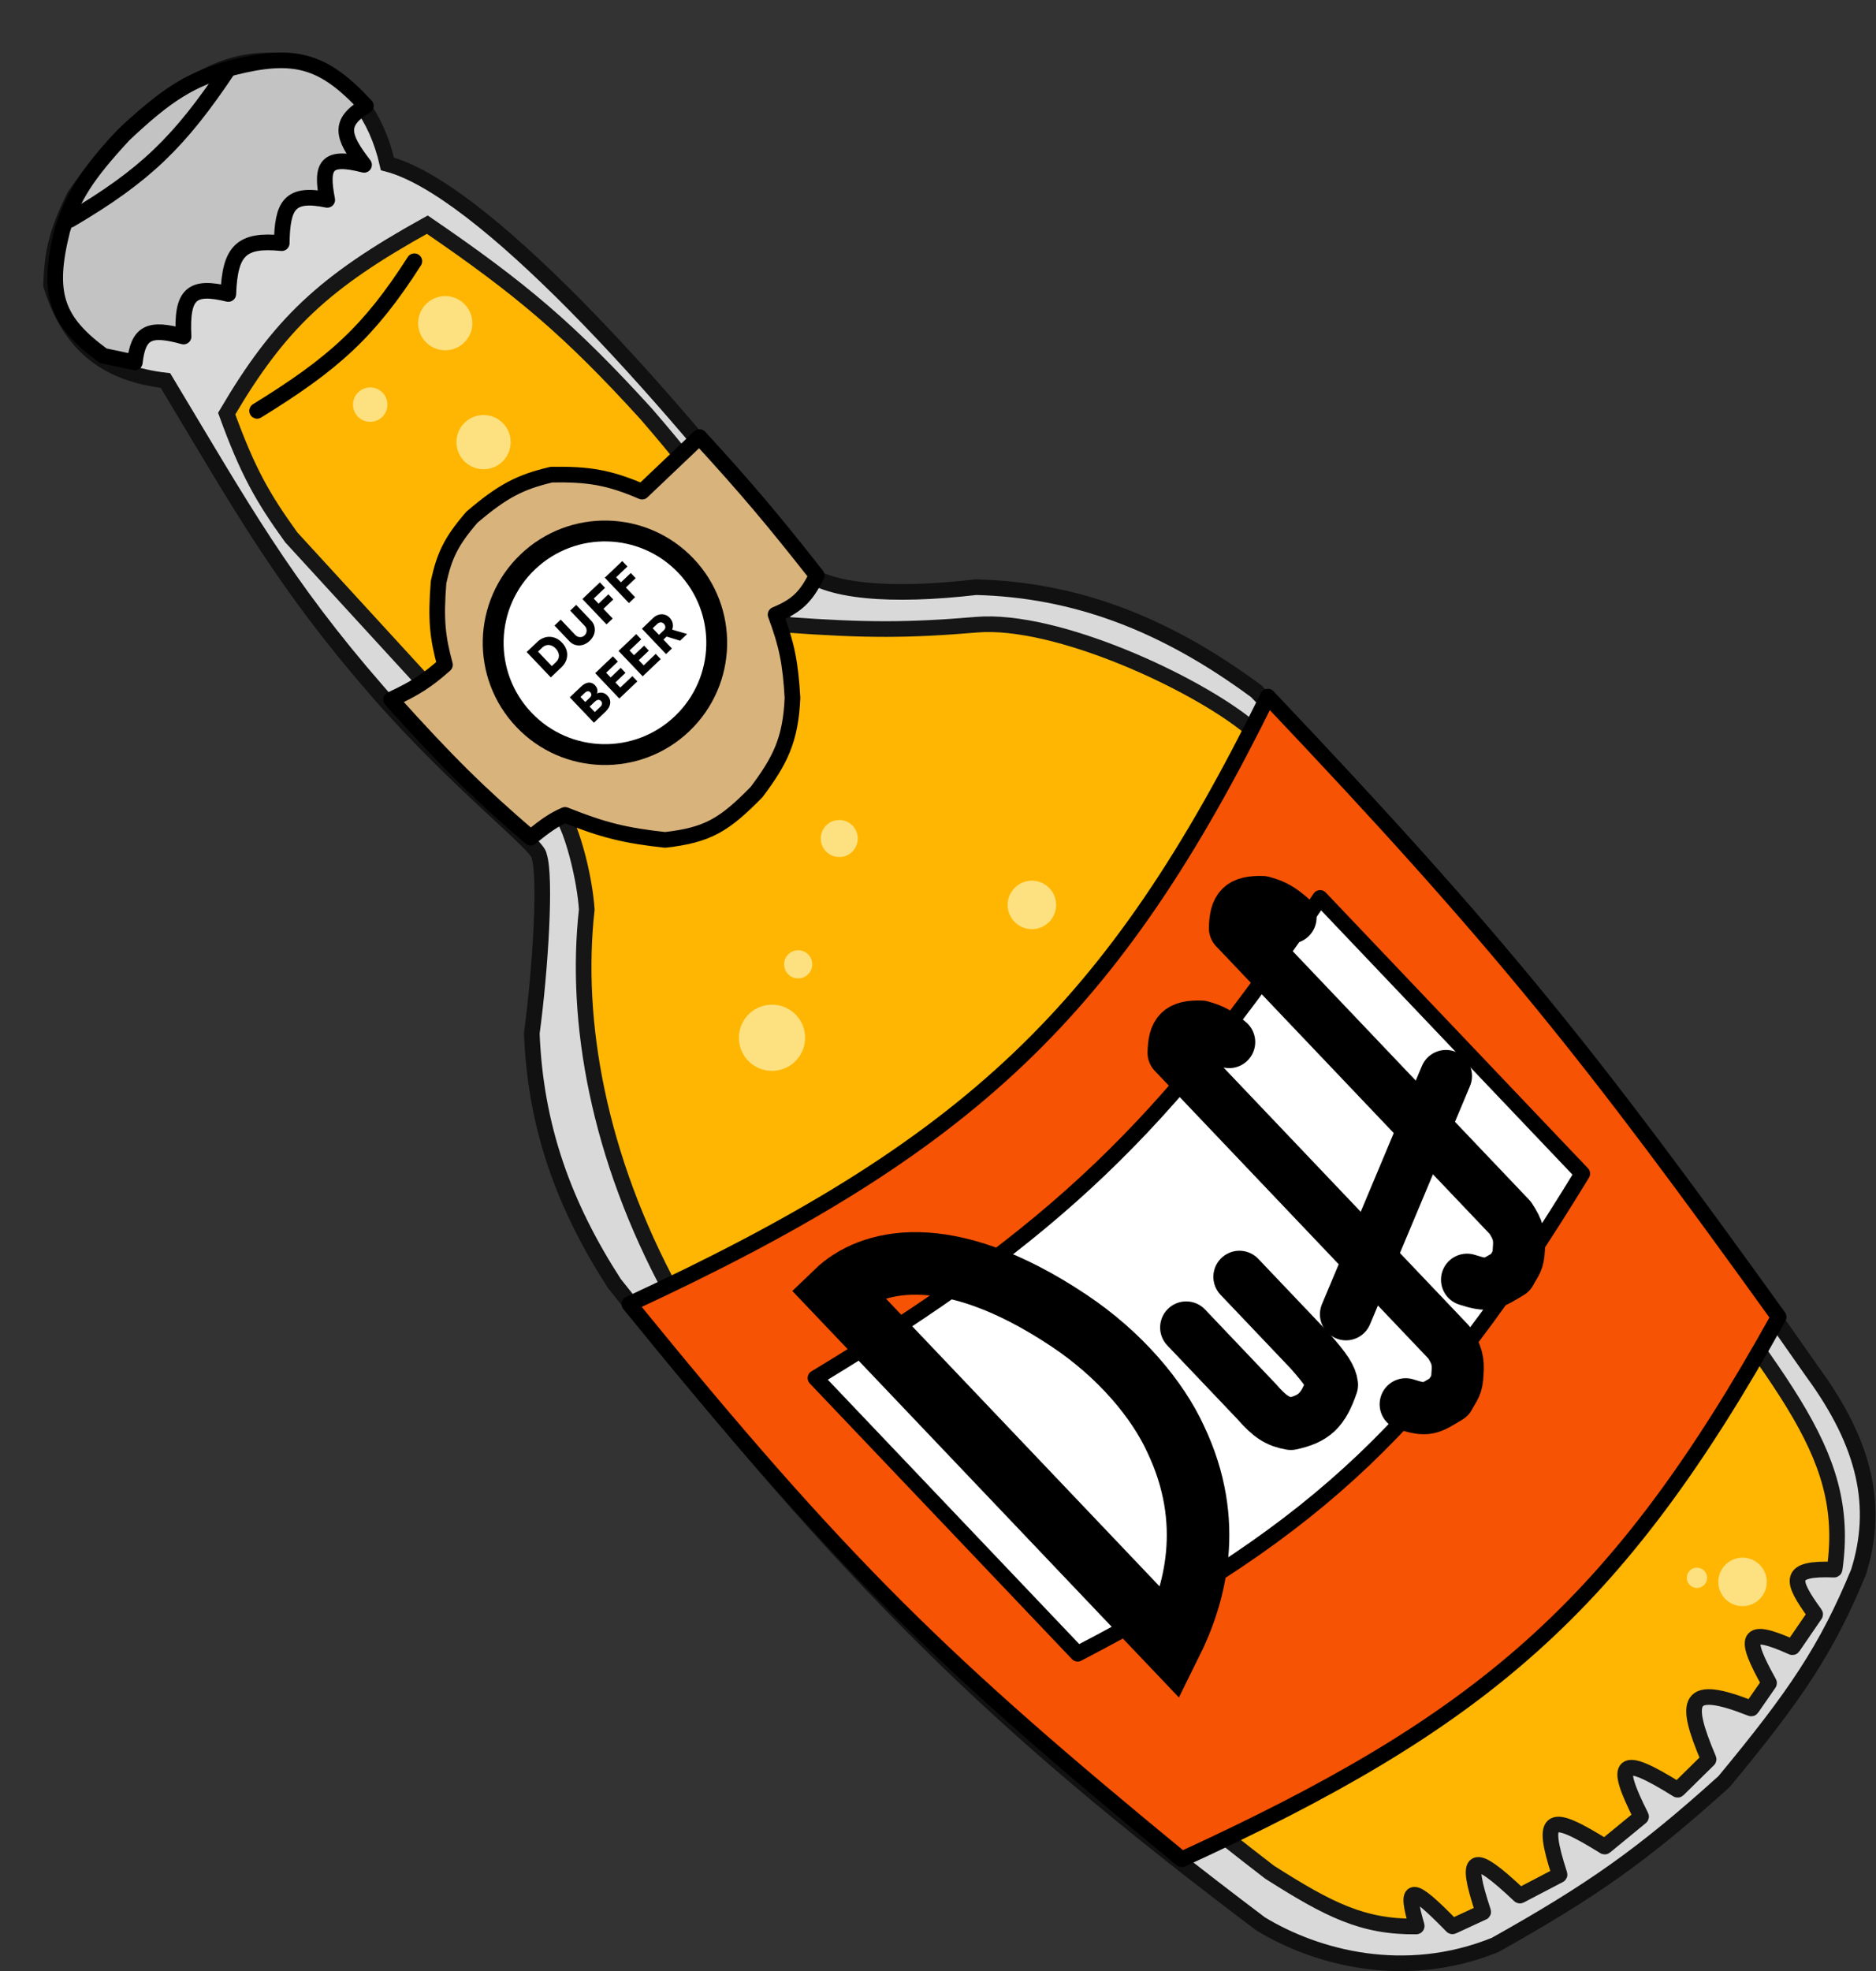 <svg width="3600" height="3782" viewBox="0 0 3600 3782" fill="none" xmlns="http://www.w3.org/2000/svg">
<rect x="0" y="0" width="3600" height="3782" fill="#333333" stroke="none"/>
<path d="M1537 1089.5C1259.83 730.03 920.5 360.505 743.5 314.502C721.803 219.579 672.5 163.504 618 134.002C534.5 105.504 455.389 110.003 382.5 153.505C262.42 221.46 213.866 274.183 143 376.005C109.823 443.302 100.244 480.752 98 547.002C135 667.505 209.5 717.505 317.5 730.005C464.5 974.505 544.56 1120.13 725.5 1327.5C879.5 1504 1034.5 1621.5 1034.5 1642C1048 1681.5 1037.12 1859.45 1020.5 1982.5C1027.5 2162 1082.19 2312.82 1179 2462.5C1638.03 3040.72 1910.18 3307.16 2419 3691C2526 3756 2695.5 3801.5 2869 3731.5C3055.03 3627.15 3151.91 3559.34 3308.5 3418C3444.9 3253.37 3505.34 3164.49 3566.5 3016C3605.5 2892 3580.88 2772.31 3478 2632C3104.1 2096.48 2878.5 1807.29 2410.5 1326C2234.5 1196 2063.5 1131.5 1873 1126.5C1711.04 1145.33 1583 1136 1537 1089.5Z" fill="#D9D9D9" stroke="#111111" stroke-width="30"/>
<path d="M258.719 695.351L198.21 682.519C106.66 615.796 89.177 563.113 119.726 441.125C140.907 376.431 165.185 336.892 237.462 258.751C320.623 180.29 366.583 151.374 447.234 129.608C564.463 100.05 620.69 114.793 702.152 203.184C649.253 234.641 655.982 261.252 698.615 316.268C626.201 297.637 614.878 316.499 627.969 383.464C555.559 368.635 541.81 393.441 540.658 466.512C463.075 458.656 441.181 480.689 438.13 564.034C368.032 546.956 348.012 563.199 352.268 645.703C286.599 627.452 265.236 637.184 258.719 695.351Z" fill="#C3C3C3" stroke="black" stroke-width="30" stroke-linecap="round" stroke-linejoin="round"/>
<path d="M134.357 421.686C279.08 336.42 344.688 272.276 437.954 132.913" stroke="black" stroke-width="30" stroke-linecap="round" stroke-linejoin="round"/>
<path d="M820 431C621.111 541.205 536.259 621.241 435 793.5C475.829 905.521 504.038 954.838 559 1031L867.5 1367.5L1083.5 1573C1101 1605 1122.02 1685.83 1126 1745C1102 1959.5 1148.5 2219.5 1289 2478.5C1521.47 2747.36 1650.93 2887.89 1880.5 3121C2097.28 3311.23 2207.5 3416 2436.5 3592C2550.9 3664.71 2615.53 3697.21 2717.67 3696.02C2718.33 3696.01 2718.81 3695.34 2718.62 3694.71C2696.2 3617.23 2706.1 3613.05 2786.49 3695.48C2786.79 3695.78 2787.26 3695.88 2787.64 3695.7L2845.69 3668.88C2846.15 3668.66 2846.37 3668.11 2846.21 3667.63C2810.26 3559.2 2823.53 3549.18 2915.97 3636.5C2916.28 3636.79 2916.75 3636.87 2917.13 3636.67L2992.25 3597.39C2992.68 3597.17 2992.88 3596.64 2992.73 3596.17C2955.91 3482.07 2973.92 3477.54 3078.88 3542.61C3079.24 3542.84 3079.72 3542.82 3080.05 3542.55L3148.88 3486.01C3149.24 3485.71 3149.34 3485.18 3149.13 3484.77C3096.16 3379.65 3107.95 3364.27 3218.85 3433.57C3219.24 3433.81 3219.77 3433.77 3220.1 3433.45L3278.51 3375.98C3278.81 3375.69 3278.89 3375.24 3278.73 3374.86C3230.49 3261.1 3237.2 3229.12 3360.24 3277.7C3360.67 3277.87 3361.19 3277.73 3361.45 3277.35L3394.64 3229.51C3394.86 3229.2 3394.87 3228.77 3394.69 3228.44C3345.47 3140.28 3349.03 3119.48 3439.21 3160.14C3439.65 3160.34 3440.2 3160.21 3440.47 3159.81L3483.1 3097.58C3483.34 3097.23 3483.33 3096.76 3483.08 3096.42C3435.6 3030.91 3430.31 3007.98 3519.57 3011.46C3520.08 3011.48 3520.56 3011.1 3520.63 3010.59C3554.12 2775.68 3406.64 2649.49 3127.5 2251.5C2862.76 1909.3 2702.86 1722.28 2398 1395.5C2294.5 1310 2027 1185.69 1874 1198.5C1742.32 1209.53 1662.34 1209.75 1507.5 1198.5C1426.14 1028.7 1366.75 940.39 1239.5 793.5C1093.05 632.722 1000.35 554.292 820 431Z" fill="#FFB602" stroke="#161616" stroke-width="30"/>
<path d="M493.35 788.224C640.09 697.834 708.361 636.636 795.135 501.174" stroke="black" stroke-width="30" stroke-linecap="round" stroke-linejoin="round"/>
<circle cx="710.443" cy="776.327" r="33" transform="rotate(-43.566 710.443 776.327)" fill="#FDE180"/>
<circle cx="854.405" cy="620.073" r="52" transform="rotate(-43.566 854.405 620.073)" fill="#FDE180"/>
<circle cx="927.915" cy="848.258" r="52" transform="rotate(-43.566 927.915 848.258)" fill="#FDE180"/>
<circle cx="1481.45" cy="1991.01" r="63.5" transform="rotate(-43.566 1481.45 1991.01)" fill="#FDE180"/>
<circle cx="1531.66" cy="1850.09" r="27" transform="rotate(-43.566 1531.66 1850.09)" fill="#FDE180"/>
<circle cx="3256.38" cy="3027.1" r="19.5" transform="rotate(-43.566 3256.38 3027.1)" fill="#FDE180"/>
<circle cx="1980.13" cy="1736.12" r="46.5" transform="rotate(-43.566 1980.13 1736.12)" fill="#FDE180"/>
<circle cx="3343.89" cy="3034.95" r="46.5" transform="rotate(-43.566 3343.89 3034.95)" fill="#FDE180"/>
<circle cx="1610.55" cy="1608.74" r="35.5" transform="rotate(-43.566 1610.55 1608.74)" fill="#FDE180"/>
<path d="M853.904 1275.42C819.501 1305.97 796.704 1320.48 750.379 1342.14C859.824 1463.63 918.382 1521.33 1018.19 1607.02C1047.72 1583.15 1062.62 1572.85 1084.36 1563.41C1158.55 1593.12 1200.61 1603.07 1276.26 1611.36C1358.61 1602.12 1390.28 1582.29 1451.87 1519.54C1496.41 1460.18 1517.31 1420.15 1520.74 1338.79C1516.84 1271.69 1509.83 1236.65 1488.31 1179.18C1529.2 1162.1 1546.42 1145.57 1567.29 1104.06C1482.26 995.926 1433.05 937.668 1342.29 838.484L1232.15 943.242C1168 915.652 1129.65 909.599 1058.26 910.597C997.852 924.819 964.395 942.136 905.549 992.362C864.954 1039.27 852.693 1066.66 841.609 1116.67C835.724 1190.7 839.936 1223.75 853.904 1275.42Z" fill="#D8B37C" stroke="black" stroke-width="30" stroke-linecap="round" stroke-linejoin="round"/>
<circle cx="1160.89" cy="1233.22" r="214.5" transform="rotate(-43.566 1160.89 1233.22)" fill="white" stroke="black" stroke-width="40"/>
<path d="M1056.99 1299.62L1010.67 1250.93L1031.05 1231.54C1034.62 1228.14 1038.47 1225.64 1042.58 1224.02C1046.65 1222.36 1050.79 1221.6 1055 1221.75C1059.25 1221.86 1063.37 1222.84 1067.35 1224.71C1071.33 1226.57 1075.02 1229.29 1078.42 1232.86C1081.81 1236.43 1084.37 1240.28 1086.07 1244.39C1087.74 1248.46 1088.52 1252.62 1088.41 1256.88C1088.31 1261.04 1087.34 1265.13 1085.52 1269.16C1083.66 1273.15 1080.94 1276.83 1077.37 1280.23L1056.99 1299.62ZM1061.14 1280.3L1057.29 1279.46L1067.1 1270.13C1069.04 1268.28 1070.47 1266.3 1071.39 1264.19C1072.26 1262.04 1072.65 1259.86 1072.57 1257.63C1072.54 1255.37 1072 1253.09 1070.97 1250.8C1069.95 1248.52 1068.44 1246.33 1066.45 1244.24C1064.47 1242.15 1062.36 1240.54 1060.12 1239.4C1057.89 1238.25 1055.64 1237.61 1053.38 1237.46C1051.17 1237.27 1048.99 1237.58 1046.84 1238.39C1044.65 1239.15 1042.58 1240.45 1040.63 1242.3L1030.61 1251.83L1030.31 1247.89L1061.14 1280.3ZM1131.64 1229.41C1127.6 1233.25 1123.24 1235.85 1118.54 1237.23C1113.8 1238.56 1109.15 1238.65 1104.61 1237.49C1100.11 1236.29 1096.1 1233.84 1092.57 1230.13L1064.06 1200.15L1076.02 1188.77L1103.94 1218.12C1105.62 1219.88 1107.53 1221.11 1109.69 1221.8C1111.8 1222.44 1113.93 1222.54 1116.07 1222.09C1118.16 1221.6 1120.04 1220.56 1121.71 1218.97C1123.47 1217.3 1124.65 1215.43 1125.25 1213.36C1125.84 1211.2 1125.9 1209.03 1125.41 1206.84C1124.88 1204.61 1123.77 1202.62 1122.1 1200.85L1094.18 1171.5L1105.72 1160.52L1134.24 1190.5C1137.77 1194.21 1140 1198.36 1140.92 1202.95C1141.89 1207.51 1141.6 1212.12 1140.03 1216.78C1138.42 1221.41 1135.62 1225.61 1131.64 1229.41ZM1163.91 1197.92L1117.59 1149.23L1129.42 1137.98L1175.73 1186.67L1163.91 1197.92ZM1151.67 1174.05L1142.28 1164.17L1167.46 1140.22L1176.85 1150.1L1151.67 1174.05ZM1133.01 1154.43L1123.09 1144L1151.12 1117.34L1161.05 1127.77L1133.01 1154.43ZM1206.91 1157.02L1160.59 1108.33L1172.42 1097.08L1218.73 1145.77L1206.91 1157.02ZM1194.67 1133.15L1185.27 1123.27L1210.46 1099.32L1219.85 1109.2L1194.67 1133.15ZM1176.01 1113.53L1166.09 1103.1L1194.12 1076.44L1204.04 1086.87L1176.01 1113.53ZM1139.69 1386.57L1093.38 1337.87L1114.87 1317.43C1118.21 1314.25 1121.5 1312.05 1124.75 1310.82C1127.95 1309.54 1130.99 1309.25 1133.87 1309.96C1136.75 1310.58 1139.38 1312.14 1141.76 1314.64C1144.41 1317.42 1145.94 1320.43 1146.36 1323.65C1146.82 1326.83 1146.06 1329.98 1144.08 1333.1L1142.69 1331.91C1145.31 1330.3 1147.96 1329.33 1150.64 1328.99C1153.36 1328.6 1155.98 1328.85 1158.5 1329.73C1160.97 1330.56 1163.21 1332.04 1165.24 1334.17C1167.58 1336.63 1169.21 1339.18 1170.14 1341.83C1171.03 1344.44 1171.28 1347.11 1170.89 1349.86C1170.51 1352.62 1169.54 1355.31 1167.98 1357.94C1166.46 1360.53 1164.43 1363.03 1161.88 1365.46L1139.69 1386.57ZM1141.42 1366.1L1152.07 1355.98C1153.37 1354.74 1154.26 1353.5 1154.74 1352.24C1155.27 1350.94 1155.42 1349.66 1155.18 1348.38C1154.89 1347.06 1154.2 1345.82 1153.1 1344.67C1152.08 1343.6 1150.94 1342.96 1149.68 1342.75C1148.47 1342.49 1147.2 1342.64 1145.87 1343.19C1144.5 1343.7 1143.14 1344.6 1141.8 1345.88L1131.5 1355.67L1141.42 1366.1ZM1123.1 1346.83L1131.79 1338.56C1133 1337.42 1133.84 1336.26 1134.32 1335.1C1134.81 1333.84 1134.93 1332.67 1134.68 1331.57C1134.44 1330.39 1133.84 1329.29 1132.87 1328.27C1131.45 1326.79 1129.84 1326.11 1128.03 1326.25C1126.17 1326.34 1124.22 1327.35 1122.18 1329.29L1113.9 1337.17L1123.1 1346.83ZM1188.46 1340.17L1142.15 1291.48L1176.09 1259.2L1185.69 1269.28L1163.22 1290.65L1190.35 1319.17L1213.51 1297.14L1223.1 1307.23L1188.46 1340.17ZM1175.04 1314.92L1165.91 1305.32L1191.16 1281.3L1200.29 1290.9L1175.04 1314.92ZM1233.3 1297.53L1186.98 1248.84L1220.93 1216.55L1230.52 1226.64L1208.05 1248.01L1235.18 1276.53L1258.34 1254.5L1267.94 1264.58L1233.3 1297.53ZM1219.87 1272.27L1210.74 1262.67L1235.99 1238.66L1245.12 1248.26L1219.87 1272.27ZM1278.13 1254.89L1231.82 1206.19L1253.73 1185.35C1256.83 1182.4 1260.28 1180.4 1264.06 1179.37C1267.89 1178.28 1271.65 1178.24 1275.34 1179.24C1278.98 1180.19 1282.21 1182.15 1285.04 1185.12C1287.95 1188.18 1289.85 1191.62 1290.75 1195.45C1291.61 1199.23 1291.45 1203 1290.27 1206.77C1289.09 1210.55 1286.92 1213.93 1283.76 1216.93L1273.12 1227.06L1289.4 1244.17L1278.13 1254.89ZM1305.12 1229.22L1271.83 1219.01L1282.28 1205.76L1318.61 1216.38L1305.12 1229.22ZM1264.52 1218.01L1274.12 1208.88C1275.33 1207.74 1276.13 1206.49 1276.52 1205.14C1276.92 1203.7 1276.89 1202.28 1276.43 1200.86C1276.01 1199.4 1275.21 1198.05 1274.02 1196.79C1272.82 1195.54 1271.51 1194.72 1270.07 1194.32C1268.59 1193.87 1267.07 1193.9 1265.52 1194.41C1264.01 1194.87 1262.52 1195.8 1261.04 1197.22L1252.48 1205.35L1264.52 1218.01Z" fill="black"/>
<path d="M2432.92 1336.49C2136.18 1938.93 1862.87 2198.51 1207.66 2501.92C1616.68 3004.98 1812.23 3193.01 2267.81 3567.16C2841.22 3303.84 3101.93 3087.29 3413.2 2526.7C3053.87 2026.98 2879.01 1806.52 2432.92 1336.49Z" fill="#F65304" stroke="black" stroke-width="30" stroke-linecap="round" stroke-linejoin="round"/>
<path d="M2067.96 3172.77L1564.85 2643.83C2025.76 2365.49 2236.04 2162.08 2533.24 1722.72L3036.35 2251.66C2744.53 2729.99 2532.36 2931.49 2067.96 3172.77Z" fill="white" stroke="black" stroke-width="30" stroke-linecap="round" stroke-linejoin="round"/>
<path d="M2582.92 2521.48L2774.73 2064.4" stroke="black" stroke-width="100" stroke-linecap="round" stroke-linejoin="round"/>
<path d="M2246.7 3153.2L1605.05 2478.62C1667.48 2418.54 1812.84 2374.58 2051.42 2533.65C2149.51 2599.05 2221.2 2684.84 2256.15 2761.22C2332.23 2921.32 2293.04 3059.94 2246.7 3153.2Z" stroke="black" stroke-width="120" stroke-linecap="round"/>
<path d="M2276.26 2546.81L2411.34 2688.83C2437.37 2718.67 2451.74 2727.28 2477.11 2731.85C2521.9 2722.22 2539.25 2705.86 2556.08 2656.73C2554.4 2642.36 2545.12 2627.22 2513.51 2591.65L2378.42 2449.63" stroke="black" stroke-width="100" stroke-linecap="round" stroke-linejoin="round"/>
<path d="M2358.75 1999.23C2339.88 1983.15 2328.45 1975.93 2305.03 1969.59C2263.51 1968.37 2252.97 1980.36 2252.13 2019.91L2438.21 2215.54L2780.4 2575.29C2795.53 2598.27 2798.89 2611.29 2796.95 2634.77C2795.6 2660.47 2791.73 2659.75 2780.59 2680.69C2743.25 2703.1 2739.25 2707.59 2697.5 2694.17" stroke="black" stroke-width="100" stroke-linecap="round" stroke-linejoin="round"/>
<path d="M2476.49 1760.27C2457.61 1744.19 2446.19 1736.97 2422.76 1730.63C2381.25 1729.41 2370.71 1741.4 2369.87 1780.95L2555.95 1976.58L2898.14 2336.33C2913.26 2359.31 2916.63 2372.33 2914.69 2395.81C2913.34 2421.51 2909.46 2420.79 2898.33 2441.73C2860.99 2464.14 2856.99 2468.63 2815.24 2455.21" stroke="black" stroke-width="100" stroke-linecap="round" stroke-linejoin="round"/>
</svg>
